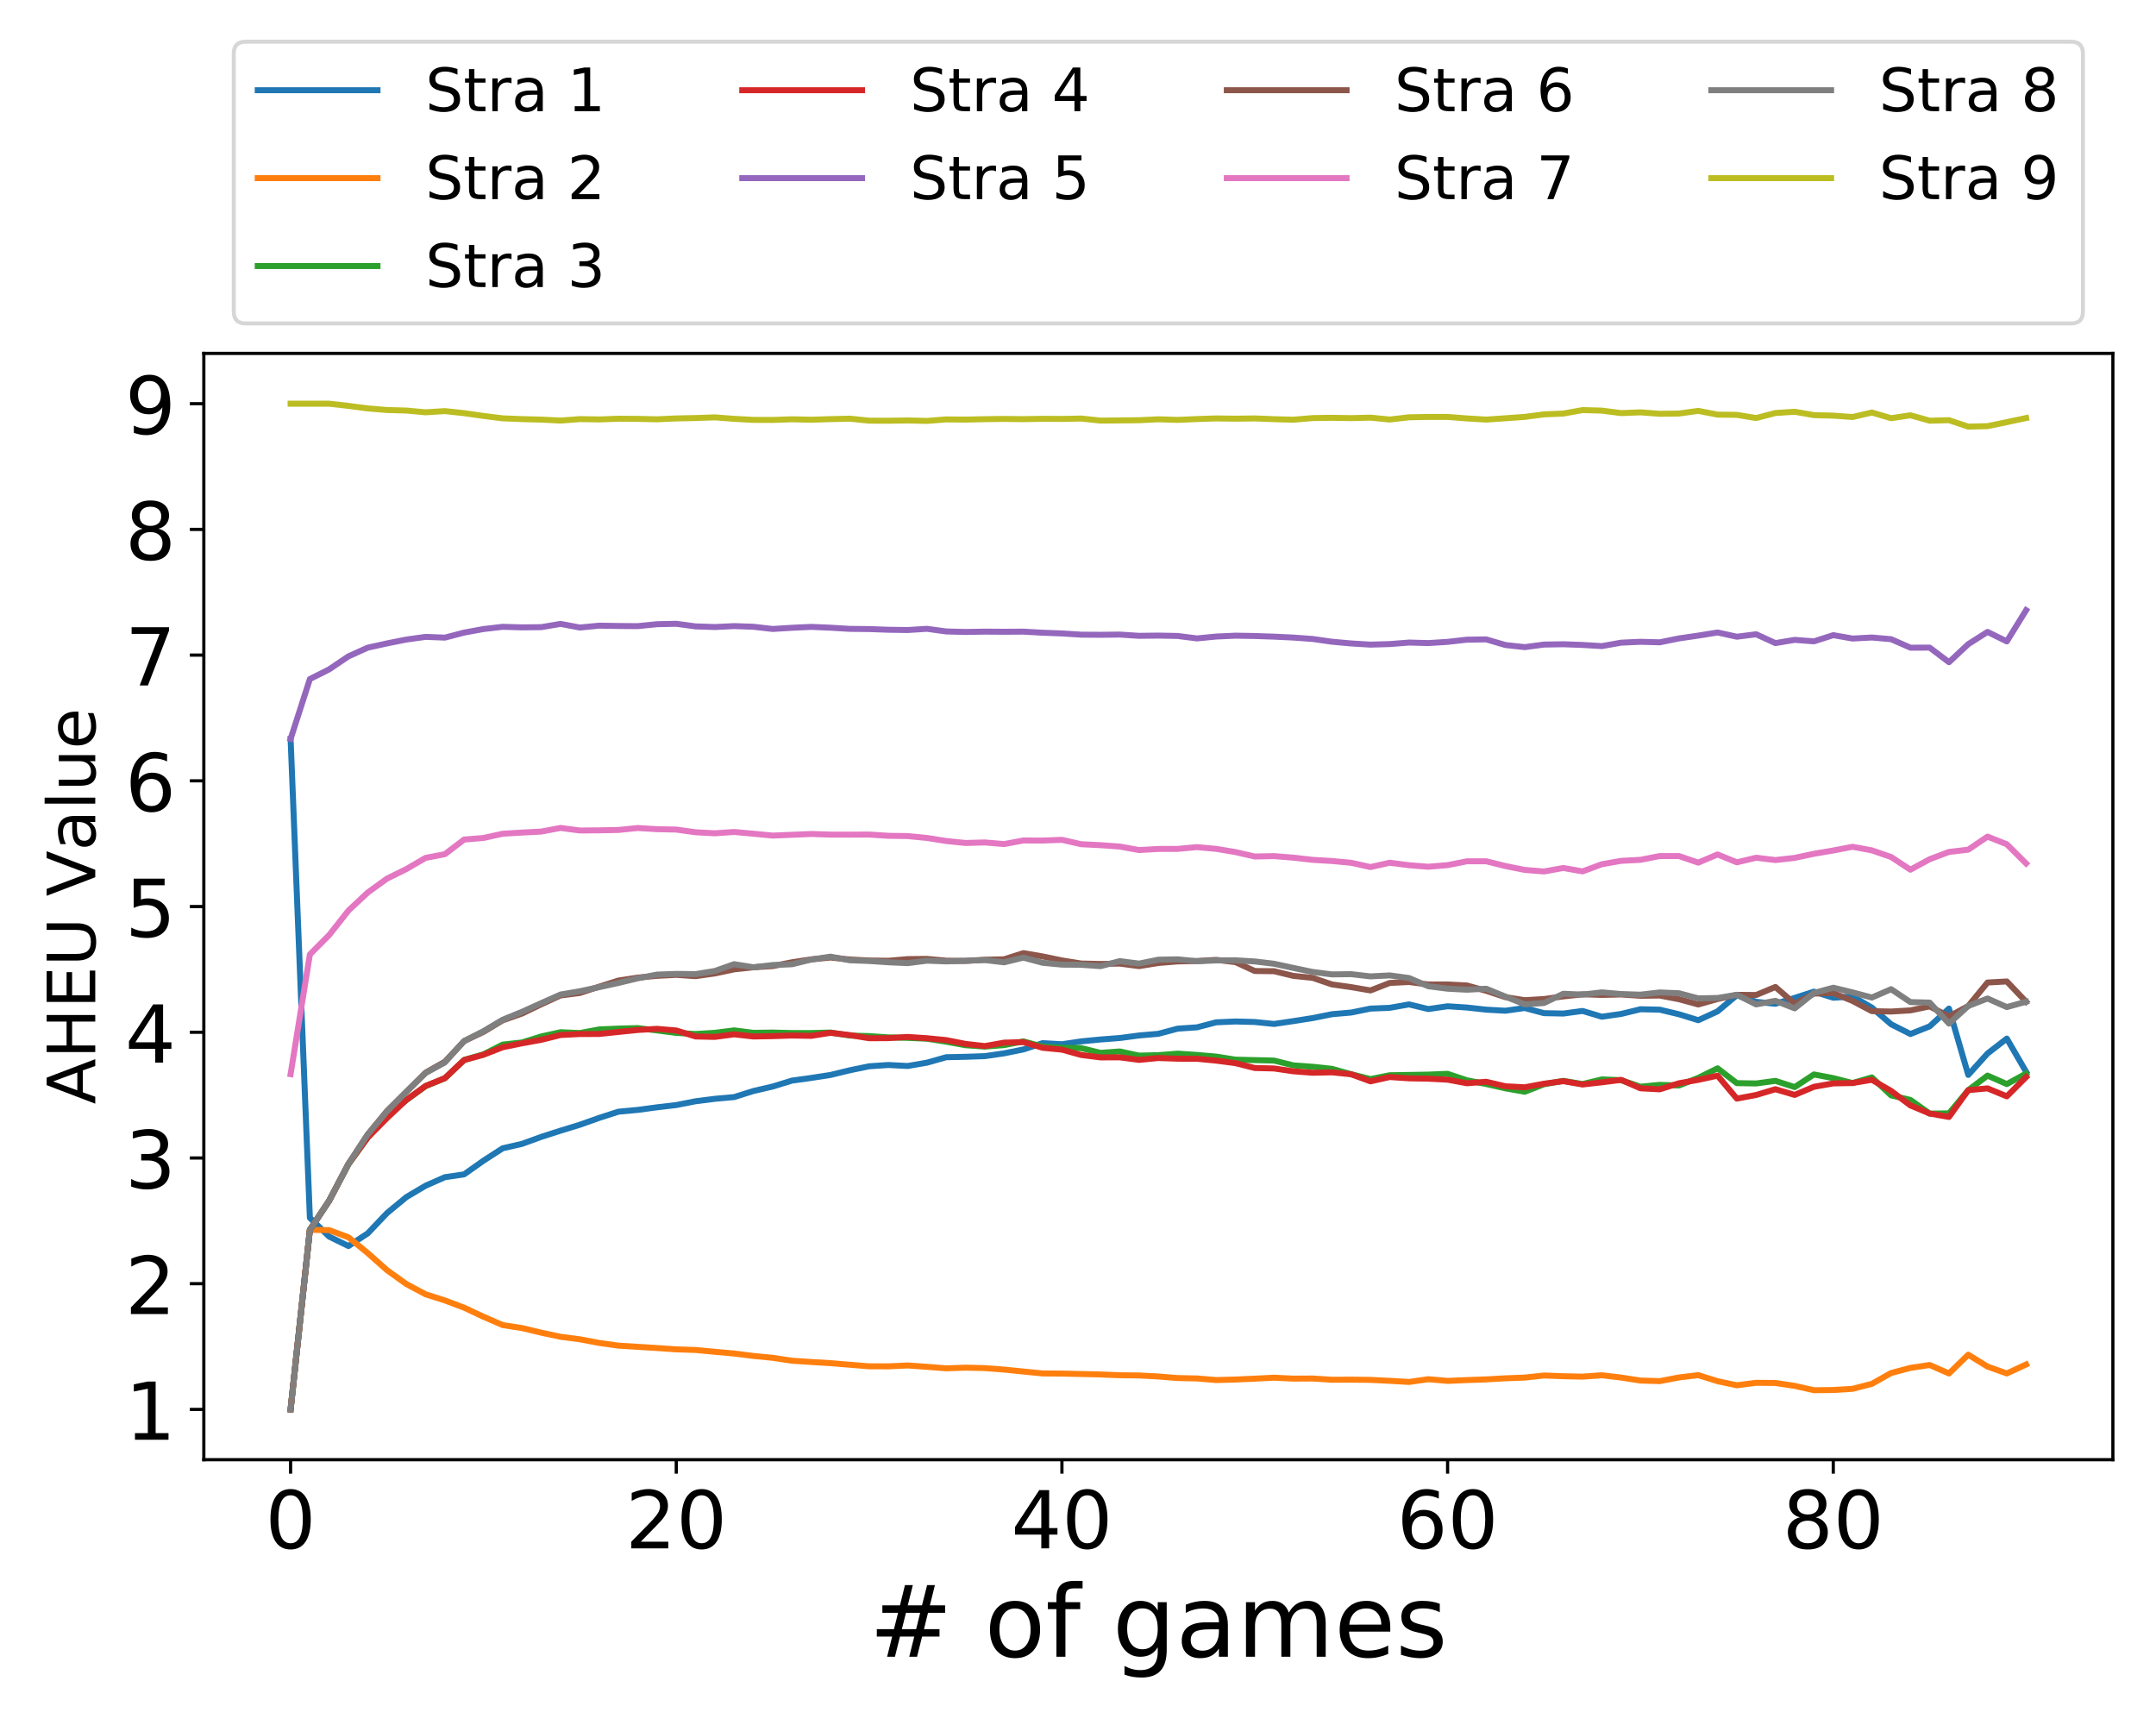 <?xml version="1.0" encoding="utf-8" standalone="no"?>
<!DOCTYPE svg PUBLIC "-//W3C//DTD SVG 1.1//EN"
  "http://www.w3.org/Graphics/SVG/1.1/DTD/svg11.dtd">
<!-- Created with matplotlib (https://matplotlib.org/) -->
<svg height="432pt" version="1.1" viewBox="0 0 540 432" width="540pt" xmlns="http://www.w3.org/2000/svg" xmlns:xlink="http://www.w3.org/1999/xlink">
 <defs>
  <style type="text/css">
*{stroke-linecap:butt;stroke-linejoin:round;}
  </style>
 </defs>
 <g id="figure_1">
  <g id="patch_1">
   <path d="M 0 432 
L 540 432 
L 540 0 
L 0 0 
z
" style="fill:#ffffff;"/>
  </g>
  <g id="axes_1">
   <g id="patch_2">
    <path d="M 51.05 365.56 
L 529.2 365.56 
L 529.2 88.5 
L 51.05 88.5 
z
" style="fill:#ffffff;"/>
   </g>
   <g id="matplotlib.axis_1">
    <g id="xtick_1">
     <g id="line2d_1">
      <defs>
       <path d="M 0 0 
L 0 3.5 
" id="m44a0c8c97a" style="stroke:#000000;stroke-width:0.8;"/>
      </defs>
      <g>
       <use style="stroke:#000000;stroke-width:0.8;" x="72.784" xlink:href="#m44a0c8c97a" y="365.56"/>
      </g>
     </g>
     <g id="text_1">
      <!-- 0 -->
      <defs>
       <path d="M 31.781 66.406 
Q 24.172 66.406 20.328 58.906 
Q 16.5 51.422 16.5 36.375 
Q 16.5 21.391 20.328 13.891 
Q 24.172 6.391 31.781 6.391 
Q 39.453 6.391 43.281 13.891 
Q 47.125 21.391 47.125 36.375 
Q 47.125 51.422 43.281 58.906 
Q 39.453 66.406 31.781 66.406 
z
M 31.781 74.219 
Q 44.047 74.219 50.516 64.516 
Q 56.984 54.828 56.984 36.375 
Q 56.984 17.969 50.516 8.266 
Q 44.047 -1.422 31.781 -1.422 
Q 19.531 -1.422 13.062 8.266 
Q 6.594 17.969 6.594 36.375 
Q 6.594 54.828 13.062 64.516 
Q 19.531 74.219 31.781 74.219 
z
" id="DejaVuSans-48"/>
      </defs>
      <g transform="translate(66.422 387.757)scale(0.2 -0.2)">
       <use xlink:href="#DejaVuSans-48"/>
      </g>
     </g>
    </g>
    <g id="xtick_2">
     <g id="line2d_2">
      <g>
       <use style="stroke:#000000;stroke-width:0.8;" x="169.38" xlink:href="#m44a0c8c97a" y="365.56"/>
      </g>
     </g>
     <g id="text_2">
      <!-- 20 -->
      <defs>
       <path d="M 19.188 8.297 
L 53.609 8.297 
L 53.609 0 
L 7.328 0 
L 7.328 8.297 
Q 12.938 14.109 22.625 23.891 
Q 32.328 33.688 34.812 36.531 
Q 39.547 41.844 41.422 45.531 
Q 43.312 49.219 43.312 52.781 
Q 43.312 58.594 39.234 62.25 
Q 35.156 65.922 28.609 65.922 
Q 23.969 65.922 18.812 64.312 
Q 13.672 62.703 7.812 59.422 
L 7.812 69.391 
Q 13.766 71.781 18.938 73 
Q 24.125 74.219 28.422 74.219 
Q 39.75 74.219 46.484 68.547 
Q 53.219 62.891 53.219 53.422 
Q 53.219 48.922 51.531 44.891 
Q 49.859 40.875 45.406 35.406 
Q 44.188 33.984 37.641 27.219 
Q 31.109 20.453 19.188 8.297 
z
" id="DejaVuSans-50"/>
      </defs>
      <g transform="translate(156.655 387.757)scale(0.2 -0.2)">
       <use xlink:href="#DejaVuSans-50"/>
       <use x="63.623" xlink:href="#DejaVuSans-48"/>
      </g>
     </g>
    </g>
    <g id="xtick_3">
     <g id="line2d_3">
      <g>
       <use style="stroke:#000000;stroke-width:0.8;" x="265.976" xlink:href="#m44a0c8c97a" y="365.56"/>
      </g>
     </g>
     <g id="text_3">
      <!-- 40 -->
      <defs>
       <path d="M 37.797 64.312 
L 12.891 25.391 
L 37.797 25.391 
z
M 35.203 72.906 
L 47.609 72.906 
L 47.609 25.391 
L 58.016 25.391 
L 58.016 17.188 
L 47.609 17.188 
L 47.609 0 
L 37.797 0 
L 37.797 17.188 
L 4.891 17.188 
L 4.891 26.703 
z
" id="DejaVuSans-52"/>
      </defs>
      <g transform="translate(253.251 387.757)scale(0.2 -0.2)">
       <use xlink:href="#DejaVuSans-52"/>
       <use x="63.623" xlink:href="#DejaVuSans-48"/>
      </g>
     </g>
    </g>
    <g id="xtick_4">
     <g id="line2d_4">
      <g>
       <use style="stroke:#000000;stroke-width:0.8;" x="362.572" xlink:href="#m44a0c8c97a" y="365.56"/>
      </g>
     </g>
     <g id="text_4">
      <!-- 60 -->
      <defs>
       <path d="M 33.016 40.375 
Q 26.375 40.375 22.484 35.828 
Q 18.609 31.297 18.609 23.391 
Q 18.609 15.531 22.484 10.953 
Q 26.375 6.391 33.016 6.391 
Q 39.656 6.391 43.531 10.953 
Q 47.406 15.531 47.406 23.391 
Q 47.406 31.297 43.531 35.828 
Q 39.656 40.375 33.016 40.375 
z
M 52.594 71.297 
L 52.594 62.312 
Q 48.875 64.062 45.094 64.984 
Q 41.312 65.922 37.594 65.922 
Q 27.828 65.922 22.672 59.328 
Q 17.531 52.734 16.797 39.406 
Q 19.672 43.656 24.016 45.922 
Q 28.375 48.188 33.594 48.188 
Q 44.578 48.188 50.953 41.516 
Q 57.328 34.859 57.328 23.391 
Q 57.328 12.156 50.688 5.359 
Q 44.047 -1.422 33.016 -1.422 
Q 20.359 -1.422 13.672 8.266 
Q 6.984 17.969 6.984 36.375 
Q 6.984 53.656 15.188 63.938 
Q 23.391 74.219 37.203 74.219 
Q 40.922 74.219 44.703 73.484 
Q 48.484 72.75 52.594 71.297 
z
" id="DejaVuSans-54"/>
      </defs>
      <g transform="translate(349.847 387.757)scale(0.2 -0.2)">
       <use xlink:href="#DejaVuSans-54"/>
       <use x="63.623" xlink:href="#DejaVuSans-48"/>
      </g>
     </g>
    </g>
    <g id="xtick_5">
     <g id="line2d_5">
      <g>
       <use style="stroke:#000000;stroke-width:0.8;" x="459.168" xlink:href="#m44a0c8c97a" y="365.56"/>
      </g>
     </g>
     <g id="text_5">
      <!-- 80 -->
      <defs>
       <path d="M 31.781 34.625 
Q 24.75 34.625 20.719 30.859 
Q 16.703 27.094 16.703 20.516 
Q 16.703 13.922 20.719 10.156 
Q 24.75 6.391 31.781 6.391 
Q 38.812 6.391 42.859 10.172 
Q 46.922 13.969 46.922 20.516 
Q 46.922 27.094 42.891 30.859 
Q 38.875 34.625 31.781 34.625 
z
M 21.922 38.812 
Q 15.578 40.375 12.031 44.719 
Q 8.5 49.078 8.5 55.328 
Q 8.5 64.062 14.719 69.141 
Q 20.953 74.219 31.781 74.219 
Q 42.672 74.219 48.875 69.141 
Q 55.078 64.062 55.078 55.328 
Q 55.078 49.078 51.531 44.719 
Q 48 40.375 41.703 38.812 
Q 48.828 37.156 52.797 32.312 
Q 56.781 27.484 56.781 20.516 
Q 56.781 9.906 50.312 4.234 
Q 43.844 -1.422 31.781 -1.422 
Q 19.734 -1.422 13.25 4.234 
Q 6.781 9.906 6.781 20.516 
Q 6.781 27.484 10.781 32.312 
Q 14.797 37.156 21.922 38.812 
z
M 18.312 54.391 
Q 18.312 48.734 21.844 45.562 
Q 25.391 42.391 31.781 42.391 
Q 38.141 42.391 41.719 45.562 
Q 45.312 48.734 45.312 54.391 
Q 45.312 60.062 41.719 63.234 
Q 38.141 66.406 31.781 66.406 
Q 25.391 66.406 21.844 63.234 
Q 18.312 60.062 18.312 54.391 
z
" id="DejaVuSans-56"/>
      </defs>
      <g transform="translate(446.443 387.757)scale(0.2 -0.2)">
       <use xlink:href="#DejaVuSans-56"/>
       <use x="63.623" xlink:href="#DejaVuSans-48"/>
      </g>
     </g>
    </g>
    <g id="text_6">
     <!-- # of games -->
     <defs>
      <path d="M 51.125 44 
L 36.922 44 
L 32.812 27.688 
L 47.125 27.688 
z
M 43.797 71.781 
L 38.719 51.516 
L 52.984 51.516 
L 58.109 71.781 
L 65.922 71.781 
L 60.891 51.516 
L 76.125 51.516 
L 76.125 44 
L 58.984 44 
L 54.984 27.688 
L 70.516 27.688 
L 70.516 20.219 
L 53.078 20.219 
L 48 0 
L 40.188 0 
L 45.219 20.219 
L 30.906 20.219 
L 25.875 0 
L 18.016 0 
L 23.094 20.219 
L 7.719 20.219 
L 7.719 27.688 
L 24.906 27.688 
L 29 44 
L 13.281 44 
L 13.281 51.516 
L 30.906 51.516 
L 35.891 71.781 
z
" id="DejaVuSans-35"/>
      <path id="DejaVuSans-32"/>
      <path d="M 30.609 48.391 
Q 23.391 48.391 19.188 42.75 
Q 14.984 37.109 14.984 27.297 
Q 14.984 17.484 19.156 11.844 
Q 23.344 6.203 30.609 6.203 
Q 37.797 6.203 41.984 11.859 
Q 46.188 17.531 46.188 27.297 
Q 46.188 37.016 41.984 42.703 
Q 37.797 48.391 30.609 48.391 
z
M 30.609 56 
Q 42.328 56 49.016 48.375 
Q 55.719 40.766 55.719 27.297 
Q 55.719 13.875 49.016 6.219 
Q 42.328 -1.422 30.609 -1.422 
Q 18.844 -1.422 12.172 6.219 
Q 5.516 13.875 5.516 27.297 
Q 5.516 40.766 12.172 48.375 
Q 18.844 56 30.609 56 
z
" id="DejaVuSans-111"/>
      <path d="M 37.109 75.984 
L 37.109 68.5 
L 28.516 68.5 
Q 23.688 68.5 21.797 66.547 
Q 19.922 64.594 19.922 59.516 
L 19.922 54.688 
L 34.719 54.688 
L 34.719 47.703 
L 19.922 47.703 
L 19.922 0 
L 10.891 0 
L 10.891 47.703 
L 2.297 47.703 
L 2.297 54.688 
L 10.891 54.688 
L 10.891 58.5 
Q 10.891 67.625 15.141 71.797 
Q 19.391 75.984 28.609 75.984 
z
" id="DejaVuSans-102"/>
      <path d="M 45.406 27.984 
Q 45.406 37.75 41.375 43.109 
Q 37.359 48.484 30.078 48.484 
Q 22.859 48.484 18.828 43.109 
Q 14.797 37.75 14.797 27.984 
Q 14.797 18.266 18.828 12.891 
Q 22.859 7.516 30.078 7.516 
Q 37.359 7.516 41.375 12.891 
Q 45.406 18.266 45.406 27.984 
z
M 54.391 6.781 
Q 54.391 -7.172 48.188 -13.984 
Q 42 -20.797 29.203 -20.797 
Q 24.469 -20.797 20.266 -20.094 
Q 16.062 -19.391 12.109 -17.922 
L 12.109 -9.188 
Q 16.062 -11.328 19.922 -12.344 
Q 23.781 -13.375 27.781 -13.375 
Q 36.625 -13.375 41.016 -8.766 
Q 45.406 -4.156 45.406 5.172 
L 45.406 9.625 
Q 42.625 4.781 38.281 2.391 
Q 33.938 0 27.875 0 
Q 17.828 0 11.672 7.656 
Q 5.516 15.328 5.516 27.984 
Q 5.516 40.672 11.672 48.328 
Q 17.828 56 27.875 56 
Q 33.938 56 38.281 53.609 
Q 42.625 51.219 45.406 46.391 
L 45.406 54.688 
L 54.391 54.688 
z
" id="DejaVuSans-103"/>
      <path d="M 34.281 27.484 
Q 23.391 27.484 19.188 25 
Q 14.984 22.516 14.984 16.5 
Q 14.984 11.719 18.141 8.906 
Q 21.297 6.109 26.703 6.109 
Q 34.188 6.109 38.703 11.406 
Q 43.219 16.703 43.219 25.484 
L 43.219 27.484 
z
M 52.203 31.203 
L 52.203 0 
L 43.219 0 
L 43.219 8.297 
Q 40.141 3.328 35.547 0.953 
Q 30.953 -1.422 24.312 -1.422 
Q 15.922 -1.422 10.953 3.297 
Q 6 8.016 6 15.922 
Q 6 25.141 12.172 29.828 
Q 18.359 34.516 30.609 34.516 
L 43.219 34.516 
L 43.219 35.406 
Q 43.219 41.609 39.141 45 
Q 35.062 48.391 27.688 48.391 
Q 23 48.391 18.547 47.266 
Q 14.109 46.141 10.016 43.891 
L 10.016 52.203 
Q 14.938 54.109 19.578 55.047 
Q 24.219 56 28.609 56 
Q 40.484 56 46.344 49.844 
Q 52.203 43.703 52.203 31.203 
z
" id="DejaVuSans-97"/>
      <path d="M 52 44.188 
Q 55.375 50.25 60.062 53.125 
Q 64.75 56 71.094 56 
Q 79.641 56 84.281 50.016 
Q 88.922 44.047 88.922 33.016 
L 88.922 0 
L 79.891 0 
L 79.891 32.719 
Q 79.891 40.578 77.094 44.375 
Q 74.312 48.188 68.609 48.188 
Q 61.625 48.188 57.562 43.547 
Q 53.516 38.922 53.516 30.906 
L 53.516 0 
L 44.484 0 
L 44.484 32.719 
Q 44.484 40.625 41.703 44.406 
Q 38.922 48.188 33.109 48.188 
Q 26.219 48.188 22.156 43.531 
Q 18.109 38.875 18.109 30.906 
L 18.109 0 
L 9.078 0 
L 9.078 54.688 
L 18.109 54.688 
L 18.109 46.188 
Q 21.188 51.219 25.484 53.609 
Q 29.781 56 35.688 56 
Q 41.656 56 45.828 52.969 
Q 50 49.953 52 44.188 
z
" id="DejaVuSans-109"/>
      <path d="M 56.203 29.594 
L 56.203 25.203 
L 14.891 25.203 
Q 15.484 15.922 20.484 11.062 
Q 25.484 6.203 34.422 6.203 
Q 39.594 6.203 44.453 7.469 
Q 49.312 8.734 54.109 11.281 
L 54.109 2.781 
Q 49.266 0.734 44.188 -0.344 
Q 39.109 -1.422 33.891 -1.422 
Q 20.797 -1.422 13.156 6.188 
Q 5.516 13.812 5.516 26.812 
Q 5.516 40.234 12.766 48.109 
Q 20.016 56 32.328 56 
Q 43.359 56 49.781 48.891 
Q 56.203 41.797 56.203 29.594 
z
M 47.219 32.234 
Q 47.125 39.594 43.094 43.984 
Q 39.062 48.391 32.422 48.391 
Q 24.906 48.391 20.391 44.141 
Q 15.875 39.891 15.188 32.172 
z
" id="DejaVuSans-101"/>
      <path d="M 44.281 53.078 
L 44.281 44.578 
Q 40.484 46.531 36.375 47.5 
Q 32.281 48.484 27.875 48.484 
Q 21.188 48.484 17.844 46.438 
Q 14.5 44.391 14.5 40.281 
Q 14.5 37.156 16.891 35.375 
Q 19.281 33.594 26.516 31.984 
L 29.594 31.297 
Q 39.156 29.25 43.188 25.516 
Q 47.219 21.781 47.219 15.094 
Q 47.219 7.469 41.188 3.016 
Q 35.156 -1.422 24.609 -1.422 
Q 20.219 -1.422 15.453 -0.562 
Q 10.688 0.297 5.422 2 
L 5.422 11.281 
Q 10.406 8.688 15.234 7.391 
Q 20.062 6.109 24.812 6.109 
Q 31.156 6.109 34.562 8.281 
Q 37.984 10.453 37.984 14.406 
Q 37.984 18.062 35.516 20.016 
Q 33.062 21.969 24.703 23.781 
L 21.578 24.516 
Q 13.234 26.266 9.516 29.906 
Q 5.812 33.547 5.812 39.891 
Q 5.812 47.609 11.281 51.797 
Q 16.75 56 26.812 56 
Q 31.781 56 36.172 55.266 
Q 40.578 54.547 44.281 53.078 
z
" id="DejaVuSans-115"/>
     </defs>
     <g transform="translate(217.682 414.912)scale(0.25 -0.25)">
      <use xlink:href="#DejaVuSans-35"/>
      <use x="83.789" xlink:href="#DejaVuSans-32"/>
      <use x="115.576" xlink:href="#DejaVuSans-111"/>
      <use x="176.758" xlink:href="#DejaVuSans-102"/>
      <use x="211.963" xlink:href="#DejaVuSans-32"/>
      <use x="243.75" xlink:href="#DejaVuSans-103"/>
      <use x="307.227" xlink:href="#DejaVuSans-97"/>
      <use x="368.506" xlink:href="#DejaVuSans-109"/>
      <use x="465.918" xlink:href="#DejaVuSans-101"/>
      <use x="527.441" xlink:href="#DejaVuSans-115"/>
     </g>
    </g>
   </g>
   <g id="matplotlib.axis_2">
    <g id="ytick_1">
     <g id="line2d_6">
      <defs>
       <path d="M 0 0 
L -3.5 0 
" id="m456216b4a6" style="stroke:#000000;stroke-width:0.8;"/>
      </defs>
      <g>
       <use style="stroke:#000000;stroke-width:0.8;" x="51.05" xlink:href="#m456216b4a6" y="352.966"/>
      </g>
     </g>
     <g id="text_7">
      <!-- 1 -->
      <defs>
       <path d="M 12.406 8.297 
L 28.516 8.297 
L 28.516 63.922 
L 10.984 60.406 
L 10.984 69.391 
L 28.422 72.906 
L 38.281 72.906 
L 38.281 8.297 
L 54.391 8.297 
L 54.391 0 
L 12.406 0 
z
" id="DejaVuSans-49"/>
      </defs>
      <g transform="translate(31.325 360.565)scale(0.2 -0.2)">
       <use xlink:href="#DejaVuSans-49"/>
      </g>
     </g>
    </g>
    <g id="ytick_2">
     <g id="line2d_7">
      <g>
       <use style="stroke:#000000;stroke-width:0.8;" x="51.05" xlink:href="#m456216b4a6" y="321.482"/>
      </g>
     </g>
     <g id="text_8">
      <!-- 2 -->
      <g transform="translate(31.325 329.081)scale(0.2 -0.2)">
       <use xlink:href="#DejaVuSans-50"/>
      </g>
     </g>
    </g>
    <g id="ytick_3">
     <g id="line2d_8">
      <g>
       <use style="stroke:#000000;stroke-width:0.8;" x="51.05" xlink:href="#m456216b4a6" y="289.998"/>
      </g>
     </g>
     <g id="text_9">
      <!-- 3 -->
      <defs>
       <path d="M 40.578 39.312 
Q 47.656 37.797 51.625 33 
Q 55.609 28.219 55.609 21.188 
Q 55.609 10.406 48.188 4.484 
Q 40.766 -1.422 27.094 -1.422 
Q 22.516 -1.422 17.656 -0.516 
Q 12.797 0.391 7.625 2.203 
L 7.625 11.719 
Q 11.719 9.328 16.594 8.109 
Q 21.484 6.891 26.812 6.891 
Q 36.078 6.891 40.938 10.547 
Q 45.797 14.203 45.797 21.188 
Q 45.797 27.641 41.281 31.266 
Q 36.766 34.906 28.719 34.906 
L 20.219 34.906 
L 20.219 43.016 
L 29.109 43.016 
Q 36.375 43.016 40.234 45.922 
Q 44.094 48.828 44.094 54.297 
Q 44.094 59.906 40.109 62.906 
Q 36.141 65.922 28.719 65.922 
Q 24.656 65.922 20.016 65.031 
Q 15.375 64.156 9.812 62.312 
L 9.812 71.094 
Q 15.438 72.656 20.344 73.438 
Q 25.25 74.219 29.594 74.219 
Q 40.828 74.219 47.359 69.109 
Q 53.906 64.016 53.906 55.328 
Q 53.906 49.266 50.438 45.094 
Q 46.969 40.922 40.578 39.312 
z
" id="DejaVuSans-51"/>
      </defs>
      <g transform="translate(31.325 297.597)scale(0.2 -0.2)">
       <use xlink:href="#DejaVuSans-51"/>
      </g>
     </g>
    </g>
    <g id="ytick_4">
     <g id="line2d_9">
      <g>
       <use style="stroke:#000000;stroke-width:0.8;" x="51.05" xlink:href="#m456216b4a6" y="258.514"/>
      </g>
     </g>
     <g id="text_10">
      <!-- 4 -->
      <g transform="translate(31.325 266.113)scale(0.2 -0.2)">
       <use xlink:href="#DejaVuSans-52"/>
      </g>
     </g>
    </g>
    <g id="ytick_5">
     <g id="line2d_10">
      <g>
       <use style="stroke:#000000;stroke-width:0.8;" x="51.05" xlink:href="#m456216b4a6" y="227.03"/>
      </g>
     </g>
     <g id="text_11">
      <!-- 5 -->
      <defs>
       <path d="M 10.797 72.906 
L 49.516 72.906 
L 49.516 64.594 
L 19.828 64.594 
L 19.828 46.734 
Q 21.969 47.469 24.109 47.828 
Q 26.266 48.188 28.422 48.188 
Q 40.625 48.188 47.75 41.5 
Q 54.891 34.812 54.891 23.391 
Q 54.891 11.625 47.562 5.094 
Q 40.234 -1.422 26.906 -1.422 
Q 22.312 -1.422 17.547 -0.641 
Q 12.797 0.141 7.719 1.703 
L 7.719 11.625 
Q 12.109 9.234 16.797 8.062 
Q 21.484 6.891 26.703 6.891 
Q 35.156 6.891 40.078 11.328 
Q 45.016 15.766 45.016 23.391 
Q 45.016 31 40.078 35.438 
Q 35.156 39.891 26.703 39.891 
Q 22.75 39.891 18.812 39.016 
Q 14.891 38.141 10.797 36.281 
z
" id="DejaVuSans-53"/>
      </defs>
      <g transform="translate(31.325 234.628)scale(0.2 -0.2)">
       <use xlink:href="#DejaVuSans-53"/>
      </g>
     </g>
    </g>
    <g id="ytick_6">
     <g id="line2d_11">
      <g>
       <use style="stroke:#000000;stroke-width:0.8;" x="51.05" xlink:href="#m456216b4a6" y="195.546"/>
      </g>
     </g>
     <g id="text_12">
      <!-- 6 -->
      <g transform="translate(31.325 203.144)scale(0.2 -0.2)">
       <use xlink:href="#DejaVuSans-54"/>
      </g>
     </g>
    </g>
    <g id="ytick_7">
     <g id="line2d_12">
      <g>
       <use style="stroke:#000000;stroke-width:0.8;" x="51.05" xlink:href="#m456216b4a6" y="164.062"/>
      </g>
     </g>
     <g id="text_13">
      <!-- 7 -->
      <defs>
       <path d="M 8.203 72.906 
L 55.078 72.906 
L 55.078 68.703 
L 28.609 0 
L 18.312 0 
L 43.219 64.594 
L 8.203 64.594 
z
" id="DejaVuSans-55"/>
      </defs>
      <g transform="translate(31.325 171.66)scale(0.2 -0.2)">
       <use xlink:href="#DejaVuSans-55"/>
      </g>
     </g>
    </g>
    <g id="ytick_8">
     <g id="line2d_13">
      <g>
       <use style="stroke:#000000;stroke-width:0.8;" x="51.05" xlink:href="#m456216b4a6" y="132.578"/>
      </g>
     </g>
     <g id="text_14">
      <!-- 8 -->
      <g transform="translate(31.325 140.176)scale(0.2 -0.2)">
       <use xlink:href="#DejaVuSans-56"/>
      </g>
     </g>
    </g>
    <g id="ytick_9">
     <g id="line2d_14">
      <g>
       <use style="stroke:#000000;stroke-width:0.8;" x="51.05" xlink:href="#m456216b4a6" y="101.094"/>
      </g>
     </g>
     <g id="text_15">
      <!-- 9 -->
      <defs>
       <path d="M 10.984 1.516 
L 10.984 10.5 
Q 14.703 8.734 18.5 7.812 
Q 22.312 6.891 25.984 6.891 
Q 35.75 6.891 40.891 13.453 
Q 46.047 20.016 46.781 33.406 
Q 43.953 29.203 39.594 26.953 
Q 35.25 24.703 29.984 24.703 
Q 19.047 24.703 12.672 31.312 
Q 6.297 37.938 6.297 49.422 
Q 6.297 60.641 12.938 67.422 
Q 19.578 74.219 30.609 74.219 
Q 43.266 74.219 49.922 64.516 
Q 56.594 54.828 56.594 36.375 
Q 56.594 19.141 48.406 8.859 
Q 40.234 -1.422 26.422 -1.422 
Q 22.703 -1.422 18.891 -0.688 
Q 15.094 0.047 10.984 1.516 
z
M 30.609 32.422 
Q 37.25 32.422 41.125 36.953 
Q 45.016 41.5 45.016 49.422 
Q 45.016 57.281 41.125 61.844 
Q 37.25 66.406 30.609 66.406 
Q 23.969 66.406 20.094 61.844 
Q 16.219 57.281 16.219 49.422 
Q 16.219 41.5 20.094 36.953 
Q 23.969 32.422 30.609 32.422 
z
" id="DejaVuSans-57"/>
      </defs>
      <g transform="translate(31.325 108.692)scale(0.2 -0.2)">
       <use xlink:href="#DejaVuSans-57"/>
      </g>
     </g>
    </g>
    <g id="text_16">
     <!-- AHEU Value -->
     <defs>
      <path d="M 34.188 63.188 
L 20.797 26.906 
L 47.609 26.906 
z
M 28.609 72.906 
L 39.797 72.906 
L 67.578 0 
L 57.328 0 
L 50.688 18.703 
L 17.828 18.703 
L 11.188 0 
L 0.781 0 
z
" id="DejaVuSans-65"/>
      <path d="M 9.812 72.906 
L 19.672 72.906 
L 19.672 43.016 
L 55.516 43.016 
L 55.516 72.906 
L 65.375 72.906 
L 65.375 0 
L 55.516 0 
L 55.516 34.719 
L 19.672 34.719 
L 19.672 0 
L 9.812 0 
z
" id="DejaVuSans-72"/>
      <path d="M 9.812 72.906 
L 55.906 72.906 
L 55.906 64.594 
L 19.672 64.594 
L 19.672 43.016 
L 54.391 43.016 
L 54.391 34.719 
L 19.672 34.719 
L 19.672 8.297 
L 56.781 8.297 
L 56.781 0 
L 9.812 0 
z
" id="DejaVuSans-69"/>
      <path d="M 8.688 72.906 
L 18.609 72.906 
L 18.609 28.609 
Q 18.609 16.891 22.844 11.734 
Q 27.094 6.594 36.625 6.594 
Q 46.094 6.594 50.344 11.734 
Q 54.594 16.891 54.594 28.609 
L 54.594 72.906 
L 64.5 72.906 
L 64.5 27.391 
Q 64.5 13.141 57.438 5.859 
Q 50.391 -1.422 36.625 -1.422 
Q 22.797 -1.422 15.734 5.859 
Q 8.688 13.141 8.688 27.391 
z
" id="DejaVuSans-85"/>
      <path d="M 28.609 0 
L 0.781 72.906 
L 11.078 72.906 
L 34.188 11.531 
L 57.328 72.906 
L 67.578 72.906 
L 39.797 0 
z
" id="DejaVuSans-86"/>
      <path d="M 9.422 75.984 
L 18.406 75.984 
L 18.406 0 
L 9.422 0 
z
" id="DejaVuSans-108"/>
      <path d="M 8.5 21.578 
L 8.5 54.688 
L 17.484 54.688 
L 17.484 21.922 
Q 17.484 14.156 20.5 10.266 
Q 23.531 6.391 29.594 6.391 
Q 36.859 6.391 41.078 11.031 
Q 45.312 15.672 45.312 23.688 
L 45.312 54.688 
L 54.297 54.688 
L 54.297 0 
L 45.312 0 
L 45.312 8.406 
Q 42.047 3.422 37.719 1 
Q 33.406 -1.422 27.688 -1.422 
Q 18.266 -1.422 13.375 4.438 
Q 8.5 10.297 8.5 21.578 
z
M 31.109 56 
z
" id="DejaVuSans-117"/>
     </defs>
     <g transform="translate(23.859 276.533)rotate(-90)scale(0.167 -0.167)">
      <use xlink:href="#DejaVuSans-65"/>
      <use x="68.408" xlink:href="#DejaVuSans-72"/>
      <use x="143.604" xlink:href="#DejaVuSans-69"/>
      <use x="206.787" xlink:href="#DejaVuSans-85"/>
      <use x="279.98" xlink:href="#DejaVuSans-32"/>
      <use x="311.768" xlink:href="#DejaVuSans-86"/>
      <use x="380.066" xlink:href="#DejaVuSans-97"/>
      <use x="441.346" xlink:href="#DejaVuSans-108"/>
      <use x="469.129" xlink:href="#DejaVuSans-117"/>
      <use x="532.508" xlink:href="#DejaVuSans-101"/>
     </g>
    </g>
   </g>
   <g id="line2d_15">
    <path clip-path="url(#pb570d7bdb0)" d="M 72.784 185.051 
L 77.614 304.991 
L 82.444 309.69 
L 87.273 312.052 
L 92.103 308.878 
L 96.933 303.8 
L 101.763 299.802 
L 106.593 296.938 
L 111.422 294.812 
L 116.252 294.096 
L 121.082 290.681 
L 125.912 287.567 
L 130.742 286.465 
L 135.571 284.709 
L 140.401 283.158 
L 145.231 281.676 
L 150.061 279.964 
L 154.891 278.405 
L 159.72 277.958 
L 164.55 277.311 
L 169.38 276.74 
L 174.21 275.795 
L 179.04 275.181 
L 183.869 274.747 
L 188.699 273.223 
L 193.529 272.105 
L 198.359 270.618 
L 203.189 269.952 
L 208.018 269.202 
L 212.848 268.035 
L 217.678 267.033 
L 222.508 266.711 
L 227.338 266.962 
L 232.167 266.13 
L 236.997 264.764 
L 241.827 264.661 
L 246.657 264.494 
L 251.487 263.792 
L 256.316 262.819 
L 261.146 261.237 
L 265.976 261.514 
L 270.806 260.794 
L 275.636 260.325 
L 280.465 259.954 
L 285.295 259.317 
L 290.125 258.901 
L 294.955 257.613 
L 299.785 257.281 
L 304.614 256.024 
L 309.444 255.815 
L 314.274 255.942 
L 319.104 256.432 
L 323.934 255.724 
L 328.763 254.965 
L 333.593 253.996 
L 338.423 253.574 
L 343.253 252.591 
L 348.083 252.393 
L 352.912 251.534 
L 357.742 252.705 
L 362.572 252.003 
L 367.402 252.318 
L 372.232 252.854 
L 377.061 253.12 
L 381.891 252.438 
L 386.721 253.73 
L 391.551 253.826 
L 396.381 253.176 
L 401.21 254.624 
L 406.04 253.924 
L 410.87 252.75 
L 415.7 252.856 
L 420.53 254.007 
L 425.359 255.495 
L 430.189 253.279 
L 435.019 249.223 
L 439.849 250.894 
L 444.679 251.379 
L 449.508 249.912 
L 454.338 248.339 
L 459.168 249.872 
L 463.998 249.536 
L 468.828 252.334 
L 473.657 256.51 
L 478.487 258.954 
L 483.317 257.035 
L 488.147 252.579 
L 492.977 269.191 
L 497.806 263.829 
L 502.636 260.099 
L 507.466 268.409 
" style="fill:none;stroke:#1f77b4;stroke-linecap:square;stroke-width:1.5;"/>
   </g>
   <g id="line2d_16">
    <path clip-path="url(#pb570d7bdb0)" d="M 72.784 352.966 
L 77.614 307.989 
L 82.444 308.069 
L 87.273 309.871 
L 92.103 313.808 
L 96.933 318.097 
L 101.763 321.556 
L 106.593 324.137 
L 111.422 325.67 
L 116.252 327.49 
L 121.082 329.756 
L 125.912 331.85 
L 130.742 332.598 
L 135.571 333.746 
L 140.401 334.771 
L 145.231 335.407 
L 150.061 336.316 
L 154.891 336.996 
L 159.72 337.292 
L 164.55 337.595 
L 169.38 337.924 
L 174.21 338.081 
L 179.04 338.533 
L 183.869 338.97 
L 188.699 339.574 
L 193.529 340.043 
L 198.359 340.769 
L 203.189 341.091 
L 208.018 341.38 
L 212.848 341.777 
L 217.678 342.172 
L 222.508 342.181 
L 227.338 341.958 
L 232.167 342.299 
L 236.997 342.679 
L 241.827 342.51 
L 246.657 342.62 
L 251.487 342.989 
L 256.316 343.478 
L 261.146 343.957 
L 265.976 343.991 
L 270.806 344.101 
L 275.636 344.21 
L 280.465 344.408 
L 285.295 344.463 
L 290.125 344.72 
L 294.955 345.11 
L 299.785 345.212 
L 304.614 345.613 
L 309.444 345.481 
L 314.274 345.267 
L 319.104 345.021 
L 323.934 345.256 
L 328.763 345.228 
L 333.593 345.535 
L 338.423 345.513 
L 343.253 345.568 
L 348.083 345.807 
L 352.912 346.087 
L 357.742 345.402 
L 362.572 345.824 
L 367.402 345.621 
L 372.232 345.446 
L 377.061 345.173 
L 381.891 344.994 
L 386.721 344.471 
L 391.551 344.652 
L 396.381 344.76 
L 401.21 344.411 
L 406.04 344.989 
L 410.87 345.739 
L 415.7 345.883 
L 420.53 344.962 
L 425.359 344.38 
L 430.189 345.898 
L 435.019 346.923 
L 439.849 346.301 
L 444.679 346.346 
L 449.508 347.074 
L 454.338 348.159 
L 459.168 348.107 
L 463.998 347.811 
L 468.828 346.568 
L 473.657 343.853 
L 478.487 342.567 
L 483.317 341.845 
L 488.147 343.962 
L 492.977 339.266 
L 497.806 342.236 
L 502.636 343.958 
L 507.466 341.719 
" style="fill:none;stroke:#ff7f0e;stroke-linecap:square;stroke-width:1.5;"/>
   </g>
   <g id="line2d_17">
    <path clip-path="url(#pb570d7bdb0)" d="M 72.784 352.966 
L 77.614 307.989 
L 82.444 300.702 
L 87.273 291.593 
L 92.103 284.842 
L 96.933 279.25 
L 101.763 275.525 
L 106.593 272.002 
L 111.422 270.032 
L 116.252 265.443 
L 121.082 264.051 
L 125.912 261.601 
L 130.742 261.071 
L 135.571 259.562 
L 140.401 258.501 
L 145.231 258.711 
L 150.061 257.804 
L 154.891 257.595 
L 159.72 257.47 
L 164.55 258.057 
L 169.38 258.673 
L 174.21 258.946 
L 179.04 258.653 
L 183.869 258.042 
L 188.699 258.653 
L 193.529 258.583 
L 198.359 258.71 
L 203.189 258.708 
L 208.018 258.581 
L 212.848 259.34 
L 217.678 259.474 
L 222.508 259.798 
L 227.338 259.914 
L 232.167 260.127 
L 236.997 260.882 
L 241.827 261.756 
L 246.657 262.104 
L 251.487 261.729 
L 256.316 260.805 
L 261.146 262.1 
L 265.976 262.392 
L 270.806 262.483 
L 275.636 263.673 
L 280.465 263.321 
L 285.295 264.359 
L 290.125 264.249 
L 294.955 263.864 
L 299.785 264.192 
L 304.614 264.607 
L 309.444 265.376 
L 314.274 265.49 
L 319.104 265.606 
L 323.934 266.802 
L 328.763 267.154 
L 333.593 267.675 
L 338.423 269.016 
L 343.253 270.239 
L 348.083 269.275 
L 352.912 269.202 
L 357.742 269.117 
L 362.572 268.922 
L 367.402 270.541 
L 372.232 271.475 
L 377.061 272.557 
L 381.891 273.412 
L 386.721 271.536 
L 391.551 270.684 
L 396.381 271.485 
L 401.21 270.321 
L 406.04 270.512 
L 410.87 272.148 
L 415.7 271.685 
L 420.53 271.841 
L 425.359 269.934 
L 430.189 267.547 
L 435.019 271.257 
L 439.849 271.337 
L 444.679 270.685 
L 449.508 272.245 
L 454.338 269.077 
L 459.168 270.003 
L 463.998 271.229 
L 468.828 269.823 
L 473.657 274.319 
L 478.487 275.459 
L 483.317 278.877 
L 488.147 278.825 
L 492.977 273.022 
L 497.806 269.366 
L 502.636 271.493 
L 507.466 268.859 
" style="fill:none;stroke:#2ca02c;stroke-linecap:square;stroke-width:1.5;"/>
   </g>
   <g id="line2d_18">
    <path clip-path="url(#pb570d7bdb0)" d="M 72.784 352.966 
L 77.614 307.989 
L 82.444 300.702 
L 87.273 291.478 
L 92.103 284.881 
L 96.933 280 
L 101.763 275.457 
L 106.593 271.961 
L 111.422 270.013 
L 116.252 265.471 
L 121.082 264.155 
L 125.912 262.264 
L 130.742 261.286 
L 135.571 260.408 
L 140.401 259.202 
L 145.231 258.96 
L 150.061 258.937 
L 154.891 258.438 
L 159.72 257.943 
L 164.55 257.659 
L 169.38 258.068 
L 174.21 259.567 
L 179.04 259.676 
L 183.869 259.031 
L 188.699 259.574 
L 193.529 259.486 
L 198.359 259.327 
L 203.189 259.414 
L 208.018 258.653 
L 212.848 259.219 
L 217.678 260.01 
L 222.508 259.983 
L 227.338 259.685 
L 232.167 260.009 
L 236.997 260.481 
L 241.827 261.428 
L 246.657 261.977 
L 251.487 261.117 
L 256.316 260.98 
L 261.146 262.402 
L 265.976 262.869 
L 270.806 264.199 
L 275.636 264.813 
L 280.465 264.794 
L 285.295 265.434 
L 290.125 264.966 
L 294.955 265.137 
L 299.785 265.149 
L 304.614 265.62 
L 309.444 266.249 
L 314.274 267.467 
L 319.104 267.583 
L 323.934 268.29 
L 328.763 268.655 
L 333.593 268.548 
L 338.423 269.036 
L 343.253 270.804 
L 348.083 269.727 
L 352.912 270.053 
L 357.742 270.14 
L 362.572 270.39 
L 367.402 271.284 
L 372.232 270.911 
L 377.061 272.042 
L 381.891 272.299 
L 386.721 271.396 
L 391.551 270.757 
L 396.381 271.593 
L 401.21 271.047 
L 406.04 270.441 
L 410.87 272.548 
L 415.7 272.807 
L 420.53 271.284 
L 425.359 270.431 
L 430.189 269.388 
L 435.019 275.129 
L 439.849 274.225 
L 444.679 272.78 
L 449.508 274.2 
L 454.338 272.169 
L 459.168 271.322 
L 463.998 271.231 
L 468.828 270.42 
L 473.657 273.197 
L 478.487 276.84 
L 483.317 278.872 
L 488.147 279.724 
L 492.977 273.009 
L 497.806 272.567 
L 502.636 274.563 
L 507.466 269.738 
" style="fill:none;stroke:#d62728;stroke-linecap:square;stroke-width:1.5;"/>
   </g>
   <g id="line2d_19">
    <path clip-path="url(#pb570d7bdb0)" d="M 72.784 185.051 
L 77.614 170.059 
L 82.444 167.63 
L 87.273 164.37 
L 92.103 162.198 
L 96.933 161.132 
L 101.763 160.167 
L 106.593 159.497 
L 111.422 159.682 
L 116.252 158.424 
L 121.082 157.536 
L 125.912 156.976 
L 130.742 157.114 
L 135.571 157.061 
L 140.401 156.243 
L 145.231 157.16 
L 150.061 156.685 
L 154.891 156.768 
L 159.72 156.806 
L 164.55 156.324 
L 169.38 156.217 
L 174.21 156.87 
L 179.04 157.034 
L 183.869 156.796 
L 188.699 156.962 
L 193.529 157.517 
L 198.359 157.218 
L 203.189 156.991 
L 208.018 157.198 
L 212.848 157.492 
L 217.678 157.538 
L 222.508 157.712 
L 227.338 157.781 
L 232.167 157.477 
L 236.997 158.138 
L 241.827 158.265 
L 246.657 158.182 
L 251.487 158.214 
L 256.316 158.183 
L 261.146 158.456 
L 265.976 158.634 
L 270.806 158.942 
L 275.636 158.975 
L 280.465 158.916 
L 285.295 159.233 
L 290.125 159.173 
L 294.955 159.267 
L 299.785 159.88 
L 304.614 159.412 
L 309.444 159.194 
L 314.274 159.276 
L 319.104 159.438 
L 323.934 159.669 
L 328.763 160.02 
L 333.593 160.707 
L 338.423 161.142 
L 343.253 161.436 
L 348.083 161.298 
L 352.912 160.918 
L 357.742 161.049 
L 362.572 160.745 
L 367.402 160.198 
L 372.232 160.124 
L 377.061 161.538 
L 381.891 162.064 
L 386.721 161.422 
L 391.551 161.341 
L 396.381 161.517 
L 401.21 161.804 
L 406.04 160.945 
L 410.87 160.727 
L 415.7 160.859 
L 420.53 159.88 
L 425.359 159.174 
L 430.189 158.397 
L 435.019 159.454 
L 439.849 158.844 
L 444.679 161.054 
L 449.508 160.246 
L 454.338 160.615 
L 459.168 159.065 
L 463.998 159.913 
L 468.828 159.653 
L 473.657 160.079 
L 478.487 162.198 
L 483.317 162.191 
L 488.147 165.837 
L 492.977 161.321 
L 497.806 158.253 
L 502.636 160.63 
L 507.466 152.817 
" style="fill:none;stroke:#9467bd;stroke-linecap:square;stroke-width:1.5;"/>
   </g>
   <g id="line2d_20">
    <path clip-path="url(#pb570d7bdb0)" d="M 72.784 352.966 
L 77.614 307.989 
L 82.444 300.702 
L 87.273 291.478 
L 92.103 284.109 
L 96.933 278.225 
L 101.763 273.447 
L 106.593 268.629 
L 111.422 265.887 
L 116.252 260.719 
L 121.082 258.427 
L 125.912 255.524 
L 130.742 253.826 
L 135.571 251.511 
L 140.401 249.292 
L 145.231 248.677 
L 150.061 247.102 
L 154.891 245.562 
L 159.72 244.831 
L 164.55 244.385 
L 169.38 244.135 
L 174.21 244.464 
L 179.04 243.785 
L 183.869 242.762 
L 188.699 242.252 
L 193.529 241.943 
L 198.359 240.988 
L 203.189 240.263 
L 208.018 239.798 
L 212.848 240.293 
L 217.678 240.546 
L 222.508 240.613 
L 227.338 240.192 
L 232.167 240.139 
L 236.997 240.589 
L 241.827 240.64 
L 246.657 240.355 
L 251.487 240.238 
L 256.316 238.696 
L 261.146 239.523 
L 265.976 240.526 
L 270.806 241.3 
L 275.636 241.41 
L 280.465 241.315 
L 285.295 241.952 
L 290.125 241.17 
L 294.955 240.773 
L 299.785 240.68 
L 304.614 240.385 
L 309.444 240.946 
L 314.274 243.174 
L 319.104 243.224 
L 323.934 244.394 
L 328.763 244.887 
L 333.593 246.529 
L 338.423 247.211 
L 343.253 248.04 
L 348.083 246.163 
L 352.912 245.929 
L 357.742 246.54 
L 362.572 246.545 
L 367.402 246.797 
L 372.232 248.128 
L 377.061 249.721 
L 381.891 250.486 
L 386.721 250.194 
L 391.551 249.536 
L 396.381 249.008 
L 401.21 249.16 
L 406.04 249.05 
L 410.87 249.376 
L 415.7 249.318 
L 420.53 250.242 
L 425.359 251.556 
L 430.189 250.19 
L 435.019 249.141 
L 439.849 249.182 
L 444.679 247.172 
L 449.508 251.361 
L 454.338 248.823 
L 459.168 248.693 
L 463.998 250.671 
L 468.828 253.228 
L 473.657 253.324 
L 478.487 253.035 
L 483.317 252.033 
L 488.147 254.557 
L 492.977 251.944 
L 497.806 246.055 
L 502.636 245.792 
L 507.466 250.868 
" style="fill:none;stroke:#8c564b;stroke-linecap:square;stroke-width:1.5;"/>
   </g>
   <g id="line2d_21">
    <path clip-path="url(#pb570d7bdb0)" d="M 72.784 269.009 
L 77.614 239.024 
L 82.444 234.166 
L 87.273 228.04 
L 92.103 223.52 
L 96.933 220.032 
L 101.763 217.655 
L 106.593 214.845 
L 111.422 213.922 
L 116.252 210.249 
L 121.082 209.856 
L 125.912 208.796 
L 130.742 208.506 
L 135.571 208.251 
L 140.401 207.341 
L 145.231 207.984 
L 150.061 207.945 
L 154.891 207.853 
L 159.72 207.361 
L 164.55 207.656 
L 169.38 207.753 
L 174.21 208.426 
L 179.04 208.687 
L 183.869 208.353 
L 188.699 208.792 
L 193.529 209.259 
L 198.359 209.06 
L 203.189 208.857 
L 208.018 209.013 
L 212.848 209.023 
L 217.678 208.998 
L 222.508 209.313 
L 227.338 209.379 
L 232.167 209.852 
L 236.997 210.619 
L 241.827 211.113 
L 246.657 210.979 
L 251.487 211.381 
L 256.316 210.487 
L 261.146 210.502 
L 265.976 210.324 
L 270.806 211.42 
L 275.636 211.661 
L 280.465 212.009 
L 285.295 212.882 
L 290.125 212.602 
L 294.955 212.595 
L 299.785 212.148 
L 304.614 212.587 
L 309.444 213.391 
L 314.274 214.498 
L 319.104 214.402 
L 323.934 214.785 
L 328.763 215.337 
L 333.593 215.621 
L 338.423 216.073 
L 343.253 217.142 
L 348.083 216.06 
L 352.912 216.682 
L 357.742 217.062 
L 362.572 216.657 
L 367.402 215.701 
L 372.232 215.694 
L 377.061 216.885 
L 381.891 217.858 
L 386.721 218.242 
L 391.551 217.379 
L 396.381 218.224 
L 401.21 216.434 
L 406.04 215.585 
L 410.87 215.329 
L 415.7 214.387 
L 420.53 214.39 
L 425.359 216.033 
L 430.189 213.982 
L 435.019 215.955 
L 439.849 214.805 
L 444.679 215.388 
L 449.508 214.843 
L 454.338 213.814 
L 459.168 212.994 
L 463.998 212.063 
L 468.828 212.959 
L 473.657 214.621 
L 478.487 217.802 
L 483.317 215.174 
L 488.147 213.354 
L 492.977 212.789 
L 497.806 209.519 
L 502.636 211.432 
L 507.466 216.235 
" style="fill:none;stroke:#e377c2;stroke-linecap:square;stroke-width:1.5;"/>
   </g>
   <g id="line2d_22">
    <path clip-path="url(#pb570d7bdb0)" d="M 72.784 352.966 
L 77.614 307.989 
L 82.444 300.702 
L 87.273 291.478 
L 92.103 284.109 
L 96.933 278.328 
L 101.763 273.439 
L 106.593 268.717 
L 111.422 266.071 
L 116.252 260.707 
L 121.082 258.242 
L 125.912 255.367 
L 130.742 253.403 
L 135.571 251.216 
L 140.401 249.064 
L 145.231 248.24 
L 150.061 247.221 
L 154.891 246.165 
L 159.72 245.004 
L 164.55 244.073 
L 169.38 243.9 
L 174.21 243.954 
L 179.04 243.17 
L 183.869 241.466 
L 188.699 242.236 
L 193.529 241.682 
L 198.359 241.484 
L 203.189 240.303 
L 208.018 239.576 
L 212.848 240.487 
L 217.678 240.659 
L 222.508 240.988 
L 227.338 241.202 
L 232.167 240.584 
L 236.997 240.766 
L 241.827 240.62 
L 246.657 240.431 
L 251.487 240.995 
L 256.316 239.823 
L 261.146 241.112 
L 265.976 241.576 
L 270.806 241.613 
L 275.636 241.964 
L 280.465 240.7 
L 285.295 241.319 
L 290.125 240.34 
L 294.955 240.255 
L 299.785 240.719 
L 304.614 240.526 
L 309.444 240.499 
L 314.274 240.779 
L 319.104 241.359 
L 323.934 242.403 
L 328.763 243.41 
L 333.593 244.022 
L 338.423 243.966 
L 343.253 244.522 
L 348.083 244.277 
L 352.912 244.936 
L 357.742 246.991 
L 362.572 247.604 
L 367.402 247.857 
L 372.232 247.614 
L 377.061 249.58 
L 381.891 251.529 
L 386.721 251.184 
L 391.551 248.871 
L 396.381 249.081 
L 401.21 248.522 
L 406.04 248.944 
L 410.87 249.099 
L 415.7 248.543 
L 420.53 248.745 
L 425.359 250.026 
L 430.189 249.93 
L 435.019 249.131 
L 439.849 251.536 
L 444.679 250.64 
L 449.508 252.526 
L 454.338 248.667 
L 459.168 247.362 
L 463.998 248.522 
L 468.828 249.821 
L 473.657 247.728 
L 478.487 250.957 
L 483.317 251.09 
L 488.147 256.336 
L 492.977 251.931 
L 497.806 250.061 
L 502.636 252.206 
L 507.466 250.866 
" style="fill:none;stroke:#7f7f7f;stroke-linecap:square;stroke-width:1.5;"/>
   </g>
   <g id="line2d_23">
    <path clip-path="url(#pb570d7bdb0)" d="M 72.784 101.094 
L 77.614 101.094 
L 82.444 101.094 
L 87.273 101.648 
L 92.103 102.282 
L 96.933 102.68 
L 101.763 102.815 
L 106.593 103.254 
L 111.422 102.955 
L 116.252 103.47 
L 121.082 104.164 
L 125.912 104.765 
L 130.742 104.96 
L 135.571 105.083 
L 140.401 105.326 
L 145.231 104.957 
L 150.061 105.042 
L 154.891 104.864 
L 159.72 104.897 
L 164.55 105.009 
L 169.38 104.787 
L 174.21 104.692 
L 179.04 104.521 
L 183.869 104.888 
L 188.699 105.153 
L 193.529 105.171 
L 198.359 104.999 
L 203.189 105.113 
L 208.018 104.964 
L 212.848 104.847 
L 217.678 105.35 
L 222.508 105.366 
L 227.338 105.297 
L 232.167 105.412 
L 236.997 105.033 
L 241.827 105.079 
L 246.657 104.978 
L 251.487 104.911 
L 256.316 104.97 
L 261.146 104.883 
L 265.976 104.914 
L 270.806 104.819 
L 275.636 105.332 
L 280.465 105.289 
L 285.295 105.235 
L 290.125 105.006 
L 294.955 105.154 
L 299.785 104.946 
L 304.614 104.786 
L 309.444 104.851 
L 314.274 104.787 
L 319.104 104.978 
L 323.934 105.106 
L 328.763 104.703 
L 333.593 104.632 
L 338.423 104.713 
L 343.253 104.59 
L 348.083 105.066 
L 352.912 104.504 
L 357.742 104.412 
L 362.572 104.412 
L 367.402 104.786 
L 372.232 105.082 
L 377.061 104.748 
L 381.891 104.403 
L 386.721 103.772 
L 391.551 103.57 
L 396.381 102.695 
L 401.21 102.834 
L 406.04 103.458 
L 410.87 103.263 
L 415.7 103.627 
L 420.53 103.565 
L 425.359 102.897 
L 430.189 103.837 
L 435.019 103.897 
L 439.849 104.692 
L 444.679 103.433 
L 449.508 103.117 
L 454.338 103.966 
L 459.168 104.088 
L 463.998 104.437 
L 468.828 103.308 
L 473.657 104.732 
L 478.487 104 
L 483.317 105.354 
L 488.147 105.232 
L 492.977 106.843 
L 497.806 106.721 
L 502.636 105.72 
L 507.466 104.692 
" style="fill:none;stroke:#bcbd22;stroke-linecap:square;stroke-width:1.5;"/>
   </g>
   <g id="patch_3">
    <path d="M 51.05 365.56 
L 51.05 88.5 
" style="fill:none;stroke:#000000;stroke-linecap:square;stroke-linejoin:miter;stroke-width:0.8;"/>
   </g>
   <g id="patch_4">
    <path d="M 529.2 365.56 
L 529.2 88.5 
" style="fill:none;stroke:#000000;stroke-linecap:square;stroke-linejoin:miter;stroke-width:0.8;"/>
   </g>
   <g id="patch_5">
    <path d="M 51.05 365.56 
L 529.2 365.56 
" style="fill:none;stroke:#000000;stroke-linecap:square;stroke-linejoin:miter;stroke-width:0.8;"/>
   </g>
   <g id="patch_6">
    <path d="M 51.05 88.5 
L 529.2 88.5 
" style="fill:none;stroke:#000000;stroke-linecap:square;stroke-linejoin:miter;stroke-width:0.8;"/>
   </g>
   <g id="legend_1">
    <g id="patch_7">
     <path d="M 61.55 81 
L 518.7 81 
Q 521.7 81 521.7 78 
L 521.7 13.448 
Q 521.7 10.448 518.7 10.448 
L 61.55 10.448 
Q 58.55 10.448 58.55 13.448 
L 58.55 78 
Q 58.55 81 61.55 81 
z
" style="fill:#ffffff;opacity:0.8;stroke:#cccccc;stroke-linejoin:miter;"/>
    </g>
    <g id="line2d_24">
     <path d="M 64.55 22.596 
L 94.55 22.596 
" style="fill:none;stroke:#1f77b4;stroke-linecap:square;stroke-width:1.5;"/>
    </g>
    <g id="line2d_25"/>
    <g id="text_17">
     <!-- Stra 1 -->
     <defs>
      <path d="M 53.516 70.516 
L 53.516 60.891 
Q 47.906 63.578 42.922 64.891 
Q 37.938 66.219 33.297 66.219 
Q 25.25 66.219 20.875 63.094 
Q 16.5 59.969 16.5 54.203 
Q 16.5 49.359 19.406 46.891 
Q 22.312 44.438 30.422 42.922 
L 36.375 41.703 
Q 47.406 39.594 52.656 34.297 
Q 57.906 29 57.906 20.125 
Q 57.906 9.516 50.797 4.047 
Q 43.703 -1.422 29.984 -1.422 
Q 24.812 -1.422 18.969 -0.25 
Q 13.141 0.922 6.891 3.219 
L 6.891 13.375 
Q 12.891 10.016 18.656 8.297 
Q 24.422 6.594 29.984 6.594 
Q 38.422 6.594 43.016 9.906 
Q 47.609 13.234 47.609 19.391 
Q 47.609 24.75 44.312 27.781 
Q 41.016 30.812 33.5 32.328 
L 27.484 33.5 
Q 16.453 35.688 11.516 40.375 
Q 6.594 45.062 6.594 53.422 
Q 6.594 63.094 13.406 68.656 
Q 20.219 74.219 32.172 74.219 
Q 37.312 74.219 42.625 73.281 
Q 47.953 72.359 53.516 70.516 
z
" id="DejaVuSans-83"/>
      <path d="M 18.312 70.219 
L 18.312 54.688 
L 36.812 54.688 
L 36.812 47.703 
L 18.312 47.703 
L 18.312 18.016 
Q 18.312 11.328 20.141 9.422 
Q 21.969 7.516 27.594 7.516 
L 36.812 7.516 
L 36.812 0 
L 27.594 0 
Q 17.188 0 13.234 3.875 
Q 9.281 7.766 9.281 18.016 
L 9.281 47.703 
L 2.688 47.703 
L 2.688 54.688 
L 9.281 54.688 
L 9.281 70.219 
z
" id="DejaVuSans-116"/>
      <path d="M 41.109 46.297 
Q 39.594 47.172 37.812 47.578 
Q 36.031 48 33.891 48 
Q 26.266 48 22.188 43.047 
Q 18.109 38.094 18.109 28.812 
L 18.109 0 
L 9.078 0 
L 9.078 54.688 
L 18.109 54.688 
L 18.109 46.188 
Q 20.953 51.172 25.484 53.578 
Q 30.031 56 36.531 56 
Q 37.453 56 38.578 55.875 
Q 39.703 55.766 41.062 55.516 
z
" id="DejaVuSans-114"/>
     </defs>
     <g transform="translate(106.55 27.846)scale(0.15 -0.15)">
      <use xlink:href="#DejaVuSans-83"/>
      <use x="63.477" xlink:href="#DejaVuSans-116"/>
      <use x="102.686" xlink:href="#DejaVuSans-114"/>
      <use x="143.799" xlink:href="#DejaVuSans-97"/>
      <use x="205.078" xlink:href="#DejaVuSans-32"/>
      <use x="236.865" xlink:href="#DejaVuSans-49"/>
     </g>
    </g>
    <g id="line2d_26">
     <path d="M 64.55 44.613 
L 94.55 44.613 
" style="fill:none;stroke:#ff7f0e;stroke-linecap:square;stroke-width:1.5;"/>
    </g>
    <g id="line2d_27"/>
    <g id="text_18">
     <!-- Stra 2 -->
     <g transform="translate(106.55 49.863)scale(0.15 -0.15)">
      <use xlink:href="#DejaVuSans-83"/>
      <use x="63.477" xlink:href="#DejaVuSans-116"/>
      <use x="102.686" xlink:href="#DejaVuSans-114"/>
      <use x="143.799" xlink:href="#DejaVuSans-97"/>
      <use x="205.078" xlink:href="#DejaVuSans-32"/>
      <use x="236.865" xlink:href="#DejaVuSans-50"/>
     </g>
    </g>
    <g id="line2d_28">
     <path d="M 64.55 66.63 
L 94.55 66.63 
" style="fill:none;stroke:#2ca02c;stroke-linecap:square;stroke-width:1.5;"/>
    </g>
    <g id="line2d_29"/>
    <g id="text_19">
     <!-- Stra 3 -->
     <g transform="translate(106.55 71.88)scale(0.15 -0.15)">
      <use xlink:href="#DejaVuSans-83"/>
      <use x="63.477" xlink:href="#DejaVuSans-116"/>
      <use x="102.686" xlink:href="#DejaVuSans-114"/>
      <use x="143.799" xlink:href="#DejaVuSans-97"/>
      <use x="205.078" xlink:href="#DejaVuSans-32"/>
      <use x="236.865" xlink:href="#DejaVuSans-51"/>
     </g>
    </g>
    <g id="line2d_30">
     <path d="M 185.909 22.596 
L 215.909 22.596 
" style="fill:none;stroke:#d62728;stroke-linecap:square;stroke-width:1.5;"/>
    </g>
    <g id="line2d_31"/>
    <g id="text_20">
     <!-- Stra 4 -->
     <g transform="translate(227.909 27.846)scale(0.15 -0.15)">
      <use xlink:href="#DejaVuSans-83"/>
      <use x="63.477" xlink:href="#DejaVuSans-116"/>
      <use x="102.686" xlink:href="#DejaVuSans-114"/>
      <use x="143.799" xlink:href="#DejaVuSans-97"/>
      <use x="205.078" xlink:href="#DejaVuSans-32"/>
      <use x="236.865" xlink:href="#DejaVuSans-52"/>
     </g>
    </g>
    <g id="line2d_32">
     <path d="M 185.909 44.613 
L 215.909 44.613 
" style="fill:none;stroke:#9467bd;stroke-linecap:square;stroke-width:1.5;"/>
    </g>
    <g id="line2d_33"/>
    <g id="text_21">
     <!-- Stra 5 -->
     <g transform="translate(227.909 49.863)scale(0.15 -0.15)">
      <use xlink:href="#DejaVuSans-83"/>
      <use x="63.477" xlink:href="#DejaVuSans-116"/>
      <use x="102.686" xlink:href="#DejaVuSans-114"/>
      <use x="143.799" xlink:href="#DejaVuSans-97"/>
      <use x="205.078" xlink:href="#DejaVuSans-32"/>
      <use x="236.865" xlink:href="#DejaVuSans-53"/>
     </g>
    </g>
    <g id="line2d_34">
     <path d="M 307.268 22.596 
L 337.268 22.596 
" style="fill:none;stroke:#8c564b;stroke-linecap:square;stroke-width:1.5;"/>
    </g>
    <g id="line2d_35"/>
    <g id="text_22">
     <!-- Stra 6 -->
     <g transform="translate(349.268 27.846)scale(0.15 -0.15)">
      <use xlink:href="#DejaVuSans-83"/>
      <use x="63.477" xlink:href="#DejaVuSans-116"/>
      <use x="102.686" xlink:href="#DejaVuSans-114"/>
      <use x="143.799" xlink:href="#DejaVuSans-97"/>
      <use x="205.078" xlink:href="#DejaVuSans-32"/>
      <use x="236.865" xlink:href="#DejaVuSans-54"/>
     </g>
    </g>
    <g id="line2d_36">
     <path d="M 307.268 44.613 
L 337.268 44.613 
" style="fill:none;stroke:#e377c2;stroke-linecap:square;stroke-width:1.5;"/>
    </g>
    <g id="line2d_37"/>
    <g id="text_23">
     <!-- Stra 7 -->
     <g transform="translate(349.268 49.863)scale(0.15 -0.15)">
      <use xlink:href="#DejaVuSans-83"/>
      <use x="63.477" xlink:href="#DejaVuSans-116"/>
      <use x="102.686" xlink:href="#DejaVuSans-114"/>
      <use x="143.799" xlink:href="#DejaVuSans-97"/>
      <use x="205.078" xlink:href="#DejaVuSans-32"/>
      <use x="236.865" xlink:href="#DejaVuSans-55"/>
     </g>
    </g>
    <g id="line2d_38">
     <path d="M 428.627 22.596 
L 458.627 22.596 
" style="fill:none;stroke:#7f7f7f;stroke-linecap:square;stroke-width:1.5;"/>
    </g>
    <g id="line2d_39"/>
    <g id="text_24">
     <!-- Stra 8 -->
     <g transform="translate(470.627 27.846)scale(0.15 -0.15)">
      <use xlink:href="#DejaVuSans-83"/>
      <use x="63.477" xlink:href="#DejaVuSans-116"/>
      <use x="102.686" xlink:href="#DejaVuSans-114"/>
      <use x="143.799" xlink:href="#DejaVuSans-97"/>
      <use x="205.078" xlink:href="#DejaVuSans-32"/>
      <use x="236.865" xlink:href="#DejaVuSans-56"/>
     </g>
    </g>
    <g id="line2d_40">
     <path d="M 428.627 44.613 
L 458.627 44.613 
" style="fill:none;stroke:#bcbd22;stroke-linecap:square;stroke-width:1.5;"/>
    </g>
    <g id="line2d_41"/>
    <g id="text_25">
     <!-- Stra 9 -->
     <g transform="translate(470.627 49.863)scale(0.15 -0.15)">
      <use xlink:href="#DejaVuSans-83"/>
      <use x="63.477" xlink:href="#DejaVuSans-116"/>
      <use x="102.686" xlink:href="#DejaVuSans-114"/>
      <use x="143.799" xlink:href="#DejaVuSans-97"/>
      <use x="205.078" xlink:href="#DejaVuSans-32"/>
      <use x="236.865" xlink:href="#DejaVuSans-57"/>
     </g>
    </g>
   </g>
  </g>
 </g>
 <defs>
  <clipPath id="pb570d7bdb0">
   <rect height="277.06" width="478.15" x="51.05" y="88.5"/>
  </clipPath>
 </defs>
</svg>
